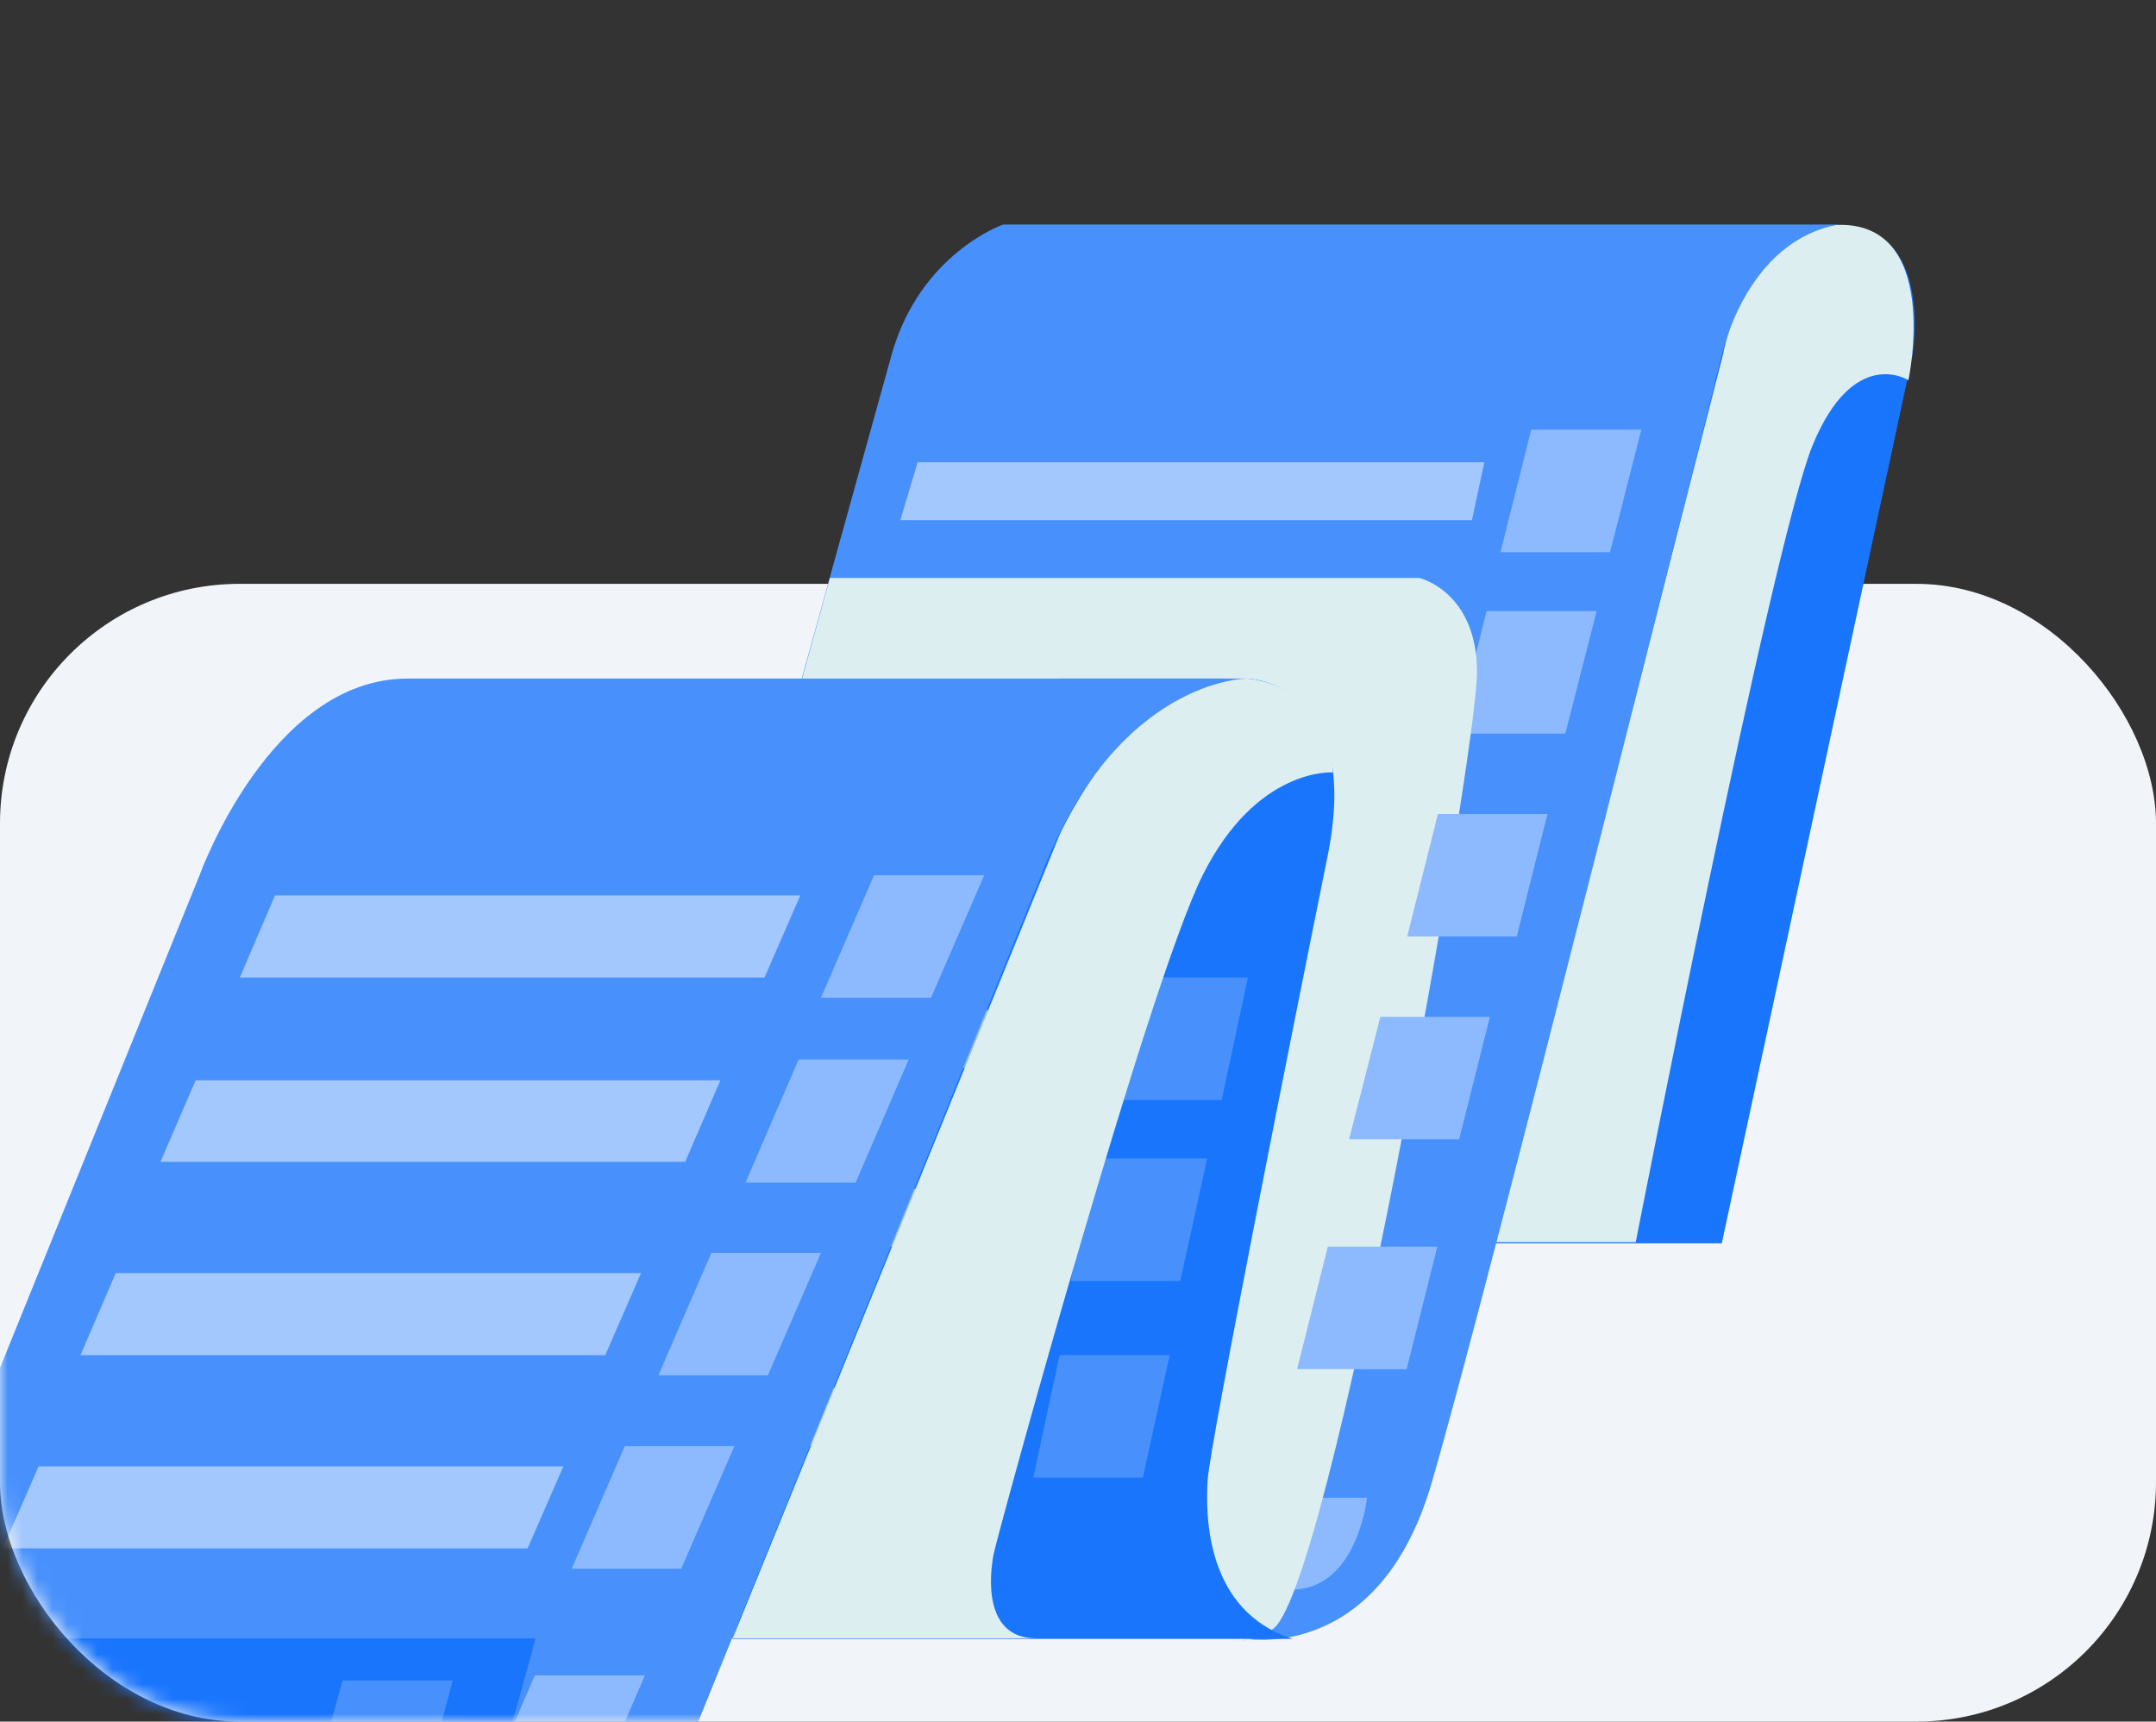<svg width="144" height="115" viewBox="0 0 144 115" fill="none" xmlns="http://www.w3.org/2000/svg">
<rect x="0" y="0" width="144" height="115" fill="#333333" stroke="none"/>
<rect y="39" width="144" height="76" rx="16" fill="#F1F5F9"/>
<mask id="mask0_1824_9622" style="mask-type:alpha" maskUnits="userSpaceOnUse" x="0" y="0" width="144" height="115">
<rect width="144" height="115" rx="16" fill="#F1F5F9"/>
</mask>
<g mask="url(#mask0_1824_9622)">
<path d="M114.999 23.783C114.999 23.783 116.343 15.038 122.8 15.038C129.257 15.038 127.726 23.783 127.726 23.783L114.999 83.051H99.51L114.999 23.783Z" fill="#1A75FD"/>
<g style="mix-blend-mode:multiply">
<path d="M127.465 25.397C127.465 25.397 123.807 23.032 121.045 29.789C118.321 36.545 109.251 82.975 109.251 82.975H99.92L115.074 23.708C115.074 23.708 116.492 15.488 122.426 15.037C129.779 14.512 127.465 25.397 127.465 25.397Z" fill="#DCEEF0"/>
</g>
<path d="M67.001 15C67.001 15 61.44 16.914 59.536 23.746L35.761 109.438H82.975C82.975 109.438 92.008 111.277 95.591 99.153C99.174 87.029 114.999 23.746 114.999 23.746C114.999 23.746 116.567 16.126 122.8 15H67.001Z" fill="#4891FD"/>
<path d="M53.863 60.417L55.02 56.551H92.866L92.045 60.417H53.863Z" fill="#A3C8FE"/>
<path d="M50.018 73.967L51.175 70.101H89.022L88.201 73.967H50.018Z" fill="#A3C8FE"/>
<path d="M46.883 89.281L48.04 85.415H85.886L85.028 89.281H46.883Z" fill="#A3C8FE"/>
<path d="M91.299 100.053C91.299 100.053 90.776 105.158 87.305 106.059C85.7 106.472 80.624 106.059 80.624 106.059C80.624 106.059 83.05 104.745 84.282 102.681C85.439 100.729 85.663 100.053 85.663 100.053H91.299Z" fill="#8DBAFE"/>
<path d="M57.147 46.867L58.304 43.001H96.15L95.329 46.867H57.147Z" fill="#A3C8FE"/>
<path d="M97.233 49.006L99.286 40.824H106.638L104.548 49.006H97.233Z" fill="#8DBAFE"/>
<g style="mix-blend-mode:multiply">
<path d="M55.43 38.609H94.807C94.807 38.609 98.651 39.51 98.651 44.915C98.651 50.32 88.686 107.147 84.916 108.874C81.146 110.601 84.132 108.874 84.132 108.874H53.863L53.452 45.778L55.43 38.609Z" fill="#DCEEF0"/>
</g>
<path d="M93.986 62.557L96.038 54.374H103.354L101.301 62.557H93.986Z" fill="#8DBAFE"/>
<path d="M90.104 76.106L92.194 67.924H99.51L97.457 76.106H90.104Z" fill="#8DBAFE"/>
<path d="M86.633 91.458L88.686 83.275H96.001L93.948 91.458H86.633Z" fill="#8DBAFE"/>
<path d="M83.311 45.328C83.311 45.328 91 45.478 88.686 57.114C86.334 68.712 80.81 96.488 80.661 98.853C80.512 101.217 80.512 107.598 86.334 109.475H48.936L70.77 45.328H83.311V45.328Z" fill="#1A75FD"/>
<path d="M74.241 73.48L76.033 65.297H83.348L81.594 73.48H74.241Z" fill="#4891FD"/>
<path d="M71.517 85.565L73.271 77.383H80.624L78.832 85.565H71.517Z" fill="#4891FD"/>
<path d="M69.016 98.703L70.77 90.52H78.123L76.332 98.703H69.016Z" fill="#4891FD"/>
<path d="M48.973 71.34L49.832 67.474H72.749L71.89 71.34H48.973Z" fill="#8DBAFE"/>
<path d="M46.137 83.276L46.958 79.41H69.874L69.053 83.276H46.137Z" fill="#8DBAFE"/>
<path d="M43.375 96.563L44.196 92.697H67.112L66.291 96.563H43.375Z" fill="#8DBAFE"/>
<g style="mix-blend-mode:multiply">
<path d="M89.022 51.596C89.022 51.596 83.945 51.221 80.325 58.465C76.705 65.709 66.627 102.493 66.366 103.807C66.105 105.121 65.62 109.437 69.203 109.437H48.936L70.77 55.763C70.77 55.763 75.921 44.39 83.348 45.328C89.022 46.004 89.022 51.596 89.022 51.596Z" fill="#DCEEF0"/>
</g>
<path d="M60.133 34.743L61.29 30.877H99.136L98.315 34.743H60.133Z" fill="#A3C8FE"/>
<path d="M-16.119 131.17L13.329 58.465C13.329 58.465 18.032 45.328 27.213 45.328C34.23 45.328 49.645 45.328 83.274 45.328C83.274 45.328 74.577 45.328 69.538 58.465L40.09 131.17C40.09 131.17 38.41 136.237 35.723 138.452H-24.48C-24.48 138.452 -18.956 138.152 -16.119 131.17Z" fill="#4891FD"/>
<path d="M32.178 120.098L35.723 111.915H43.076L39.53 120.098H32.178Z" fill="#8DBAFE"/>
<path d="M35.761 138.452C35.761 138.452 27.064 138.677 30.834 126.328C34.641 113.979 35.761 109.438 35.761 109.438H-28.735C-28.735 109.438 -36.759 129.256 -37.431 130.607C-38.103 131.958 -39.447 138.452 -32.504 138.452H35.761Z" fill="#1A75FD"/>
<path d="M54.833 66.648L58.379 58.466H65.732L62.186 66.648H54.833Z" fill="#8DBAFE"/>
<path d="M100.219 36.883L102.271 28.7H109.624L107.534 36.883H100.219Z" fill="#8DBAFE"/>
<path d="M16.017 65.297L18.368 59.817H53.452L51.063 65.297H16.017Z" fill="#A3C8FE"/>
<path d="M10.717 77.608L13.068 72.165H48.115L45.764 77.608H10.717Z" fill="#A3C8FE"/>
<path d="M5.379 90.52L7.731 85.04H42.815L40.426 90.52H5.379Z" fill="#A3C8FE"/>
<path d="M0.191 103.432L2.58 97.952H37.627L35.238 103.432H0.191Z" fill="#A3C8FE"/>
<path d="M49.794 78.996L53.34 70.776H60.693L57.147 78.996H49.794Z" fill="#8DBAFE"/>
<path d="M43.972 91.872L47.518 83.689H54.833L51.287 91.872H43.972Z" fill="#8DBAFE"/>
<path d="M38.187 104.784L41.733 96.601H49.048L45.502 104.784H38.187Z" fill="#8DBAFE"/>
<path d="M20.421 121.074L22.884 112.253H30.237L27.885 121.074H20.421Z" fill="#4891FD"/>
</g>
</svg>

